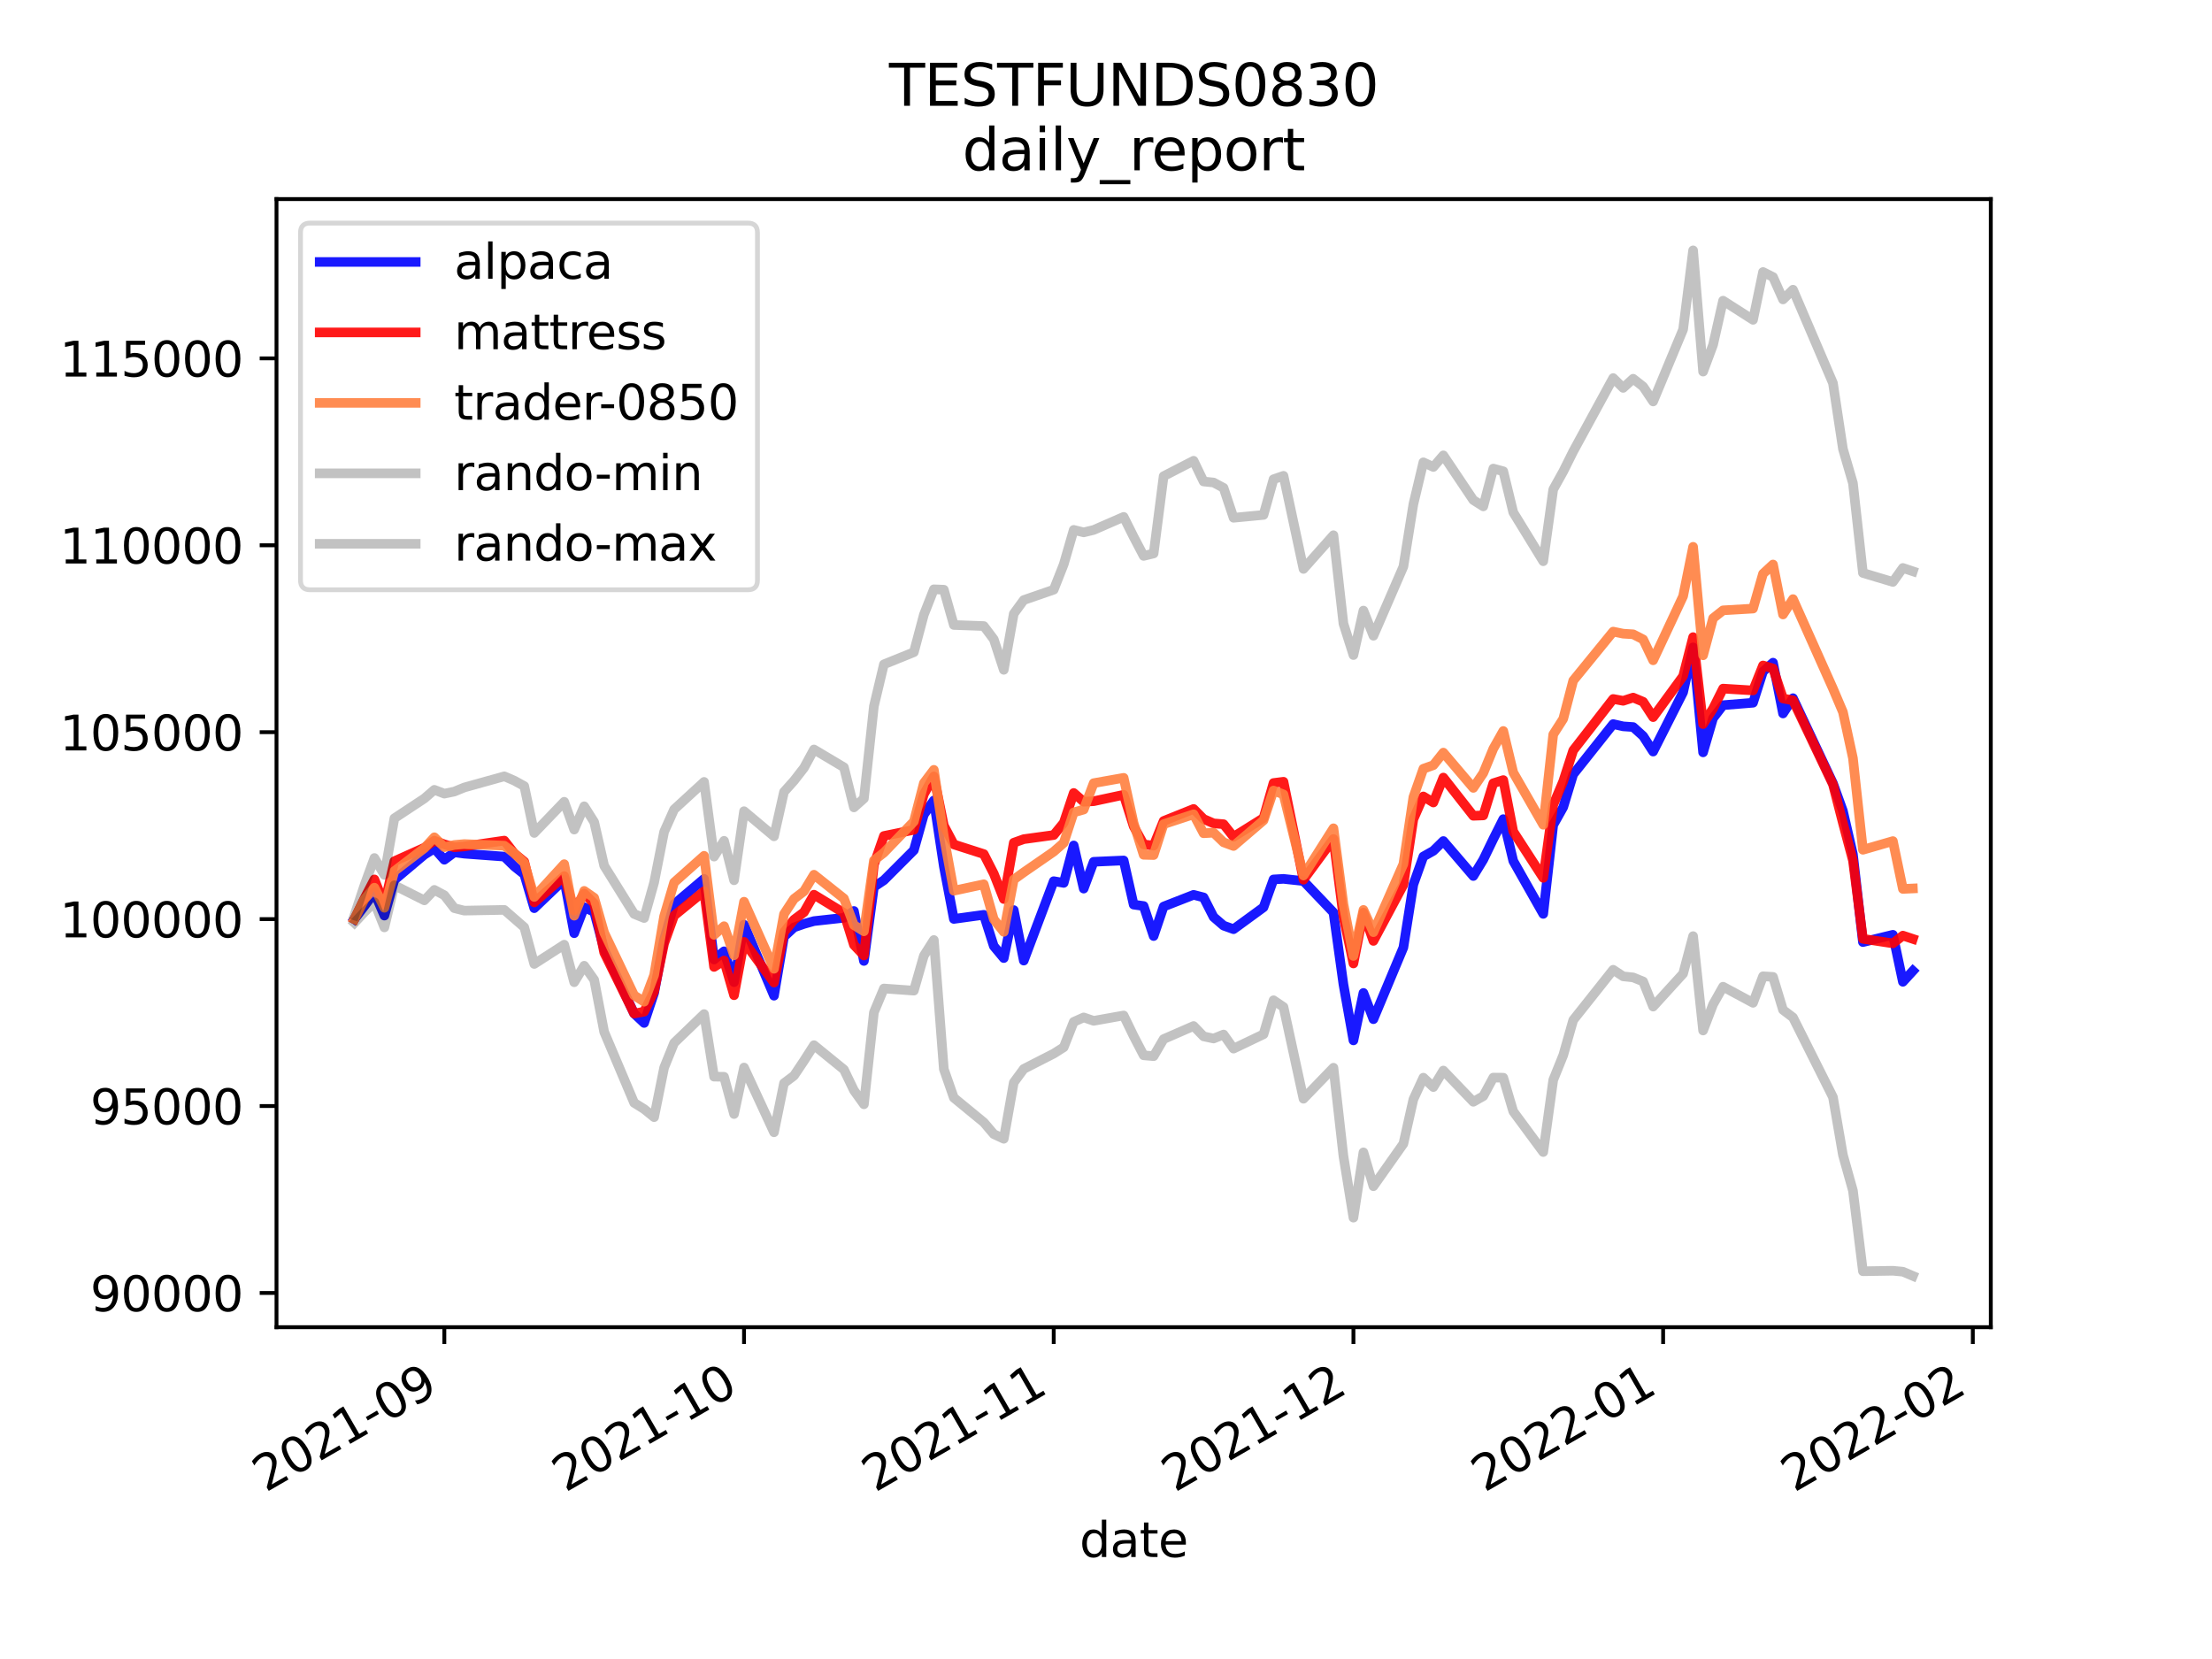 <?xml version="1.0" encoding="utf-8" standalone="no"?>
<!DOCTYPE svg PUBLIC "-//W3C//DTD SVG 1.1//EN"
  "http://www.w3.org/Graphics/SVG/1.1/DTD/svg11.dtd">
<svg height="345.6pt" version="1.1" viewBox="0 0 460.8 345.6" width="460.8pt" xmlns="http://www.w3.org/2000/svg" xmlns:xlink="http://www.w3.org/1999/xlink">
 <defs>
  <style type="text/css">*{stroke-linecap:butt;stroke-linejoin:round;}</style>
 </defs>
 <g id="figure_1">
  <g id="patch_1">
   <path d="M 0 345.6 
L 460.8 345.6 
L 460.8 0 
L 0 0 
z
" style="fill:#ffffff;"/>
  </g>
  <g id="axes_1">
   <g id="patch_2">
    <path d="M 57.6 276.48 
L 414.72 276.48 
L 414.72 41.472 
L 57.6 41.472 
z
" style="fill:#ffffff;"/>
   </g>
   <g id="matplotlib.axis_1">
    <g id="xtick_1">
     <g id="line2d_1">
      <defs>
       <path d="M 0 0 
L 0 3.5 
" id="m31d3712617" style="stroke:#000000;stroke-width:0.8;"/>
      </defs>
      <g>
       <use style="stroke:#000000;stroke-width:0.8;" x="92.563" xlink:href="#m31d3712617" y="276.48"/>
      </g>
     </g>
     <g id="text_1">
      <!-- 2021-09 -->
      <g transform="translate(55.338 310.952)rotate(-30)scale(0.1 -0.1)">
       <defs>
        <path d="M 1228 531 
L 3431 531 
L 3431 0 
L 469 0 
L 469 531 
Q 828 903 1448 1529 
Q 2069 2156 2228 2338 
Q 2531 2678 2651 2914 
Q 2772 3150 2772 3378 
Q 2772 3750 2511 3984 
Q 2250 4219 1831 4219 
Q 1534 4219 1204 4116 
Q 875 4013 500 3803 
L 500 4441 
Q 881 4594 1212 4672 
Q 1544 4750 1819 4750 
Q 2544 4750 2975 4387 
Q 3406 4025 3406 3419 
Q 3406 3131 3298 2873 
Q 3191 2616 2906 2266 
Q 2828 2175 2409 1742 
Q 1991 1309 1228 531 
z
" id="DejaVuSans-32" transform="scale(0.016)"/>
        <path d="M 2034 4250 
Q 1547 4250 1301 3770 
Q 1056 3291 1056 2328 
Q 1056 1369 1301 889 
Q 1547 409 2034 409 
Q 2525 409 2770 889 
Q 3016 1369 3016 2328 
Q 3016 3291 2770 3770 
Q 2525 4250 2034 4250 
z
M 2034 4750 
Q 2819 4750 3233 4129 
Q 3647 3509 3647 2328 
Q 3647 1150 3233 529 
Q 2819 -91 2034 -91 
Q 1250 -91 836 529 
Q 422 1150 422 2328 
Q 422 3509 836 4129 
Q 1250 4750 2034 4750 
z
" id="DejaVuSans-30" transform="scale(0.016)"/>
        <path d="M 794 531 
L 1825 531 
L 1825 4091 
L 703 3866 
L 703 4441 
L 1819 4666 
L 2450 4666 
L 2450 531 
L 3481 531 
L 3481 0 
L 794 0 
L 794 531 
z
" id="DejaVuSans-31" transform="scale(0.016)"/>
        <path d="M 313 2009 
L 1997 2009 
L 1997 1497 
L 313 1497 
L 313 2009 
z
" id="DejaVuSans-2d" transform="scale(0.016)"/>
        <path d="M 703 97 
L 703 672 
Q 941 559 1184 500 
Q 1428 441 1663 441 
Q 2288 441 2617 861 
Q 2947 1281 2994 2138 
Q 2813 1869 2534 1725 
Q 2256 1581 1919 1581 
Q 1219 1581 811 2004 
Q 403 2428 403 3163 
Q 403 3881 828 4315 
Q 1253 4750 1959 4750 
Q 2769 4750 3195 4129 
Q 3622 3509 3622 2328 
Q 3622 1225 3098 567 
Q 2575 -91 1691 -91 
Q 1453 -91 1209 -44 
Q 966 3 703 97 
z
M 1959 2075 
Q 2384 2075 2632 2365 
Q 2881 2656 2881 3163 
Q 2881 3666 2632 3958 
Q 2384 4250 1959 4250 
Q 1534 4250 1286 3958 
Q 1038 3666 1038 3163 
Q 1038 2656 1286 2365 
Q 1534 2075 1959 2075 
z
" id="DejaVuSans-39" transform="scale(0.016)"/>
       </defs>
       <use xlink:href="#DejaVuSans-32"/>
       <use x="63.623" xlink:href="#DejaVuSans-30"/>
       <use x="127.246" xlink:href="#DejaVuSans-32"/>
       <use x="190.869" xlink:href="#DejaVuSans-31"/>
       <use x="254.492" xlink:href="#DejaVuSans-2d"/>
       <use x="290.576" xlink:href="#DejaVuSans-30"/>
       <use x="354.199" xlink:href="#DejaVuSans-39"/>
      </g>
     </g>
    </g>
    <g id="xtick_2">
     <g id="line2d_2">
      <g>
       <use style="stroke:#000000;stroke-width:0.8;" x="154.996" xlink:href="#m31d3712617" y="276.48"/>
      </g>
     </g>
     <g id="text_2">
      <!-- 2021-10 -->
      <g transform="translate(117.772 310.952)rotate(-30)scale(0.1 -0.1)">
       <use xlink:href="#DejaVuSans-32"/>
       <use x="63.623" xlink:href="#DejaVuSans-30"/>
       <use x="127.246" xlink:href="#DejaVuSans-32"/>
       <use x="190.869" xlink:href="#DejaVuSans-31"/>
       <use x="254.492" xlink:href="#DejaVuSans-2d"/>
       <use x="290.576" xlink:href="#DejaVuSans-31"/>
       <use x="354.199" xlink:href="#DejaVuSans-30"/>
      </g>
     </g>
    </g>
    <g id="xtick_3">
     <g id="line2d_3">
      <g>
       <use style="stroke:#000000;stroke-width:0.8;" x="219.511" xlink:href="#m31d3712617" y="276.48"/>
      </g>
     </g>
     <g id="text_3">
      <!-- 2021-11 -->
      <g transform="translate(182.286 310.952)rotate(-30)scale(0.1 -0.1)">
       <use xlink:href="#DejaVuSans-32"/>
       <use x="63.623" xlink:href="#DejaVuSans-30"/>
       <use x="127.246" xlink:href="#DejaVuSans-32"/>
       <use x="190.869" xlink:href="#DejaVuSans-31"/>
       <use x="254.492" xlink:href="#DejaVuSans-2d"/>
       <use x="290.576" xlink:href="#DejaVuSans-31"/>
       <use x="354.199" xlink:href="#DejaVuSans-31"/>
      </g>
     </g>
    </g>
    <g id="xtick_4">
     <g id="line2d_4">
      <g>
       <use style="stroke:#000000;stroke-width:0.8;" x="281.945" xlink:href="#m31d3712617" y="276.48"/>
      </g>
     </g>
     <g id="text_4">
      <!-- 2021-12 -->
      <g transform="translate(244.72 310.952)rotate(-30)scale(0.1 -0.1)">
       <use xlink:href="#DejaVuSans-32"/>
       <use x="63.623" xlink:href="#DejaVuSans-30"/>
       <use x="127.246" xlink:href="#DejaVuSans-32"/>
       <use x="190.869" xlink:href="#DejaVuSans-31"/>
       <use x="254.492" xlink:href="#DejaVuSans-2d"/>
       <use x="290.576" xlink:href="#DejaVuSans-31"/>
       <use x="354.199" xlink:href="#DejaVuSans-32"/>
      </g>
     </g>
    </g>
    <g id="xtick_5">
     <g id="line2d_5">
      <g>
       <use style="stroke:#000000;stroke-width:0.8;" x="346.459" xlink:href="#m31d3712617" y="276.48"/>
      </g>
     </g>
     <g id="text_5">
      <!-- 2022-01 -->
      <g transform="translate(309.234 310.952)rotate(-30)scale(0.1 -0.1)">
       <use xlink:href="#DejaVuSans-32"/>
       <use x="63.623" xlink:href="#DejaVuSans-30"/>
       <use x="127.246" xlink:href="#DejaVuSans-32"/>
       <use x="190.869" xlink:href="#DejaVuSans-32"/>
       <use x="254.492" xlink:href="#DejaVuSans-2d"/>
       <use x="290.576" xlink:href="#DejaVuSans-30"/>
       <use x="354.199" xlink:href="#DejaVuSans-31"/>
      </g>
     </g>
    </g>
    <g id="xtick_6">
     <g id="line2d_6">
      <g>
       <use style="stroke:#000000;stroke-width:0.8;" x="410.974" xlink:href="#m31d3712617" y="276.48"/>
      </g>
     </g>
     <g id="text_6">
      <!-- 2022-02 -->
      <g transform="translate(373.749 310.952)rotate(-30)scale(0.1 -0.1)">
       <use xlink:href="#DejaVuSans-32"/>
       <use x="63.623" xlink:href="#DejaVuSans-30"/>
       <use x="127.246" xlink:href="#DejaVuSans-32"/>
       <use x="190.869" xlink:href="#DejaVuSans-32"/>
       <use x="254.492" xlink:href="#DejaVuSans-2d"/>
       <use x="290.576" xlink:href="#DejaVuSans-30"/>
       <use x="354.199" xlink:href="#DejaVuSans-32"/>
      </g>
     </g>
    </g>
    <g id="text_7">
     <!-- date -->
     <g transform="translate(224.885 324.351)scale(0.1 -0.1)">
      <defs>
       <path d="M 2906 2969 
L 2906 4863 
L 3481 4863 
L 3481 0 
L 2906 0 
L 2906 525 
Q 2725 213 2448 61 
Q 2172 -91 1784 -91 
Q 1150 -91 751 415 
Q 353 922 353 1747 
Q 353 2572 751 3078 
Q 1150 3584 1784 3584 
Q 2172 3584 2448 3432 
Q 2725 3281 2906 2969 
z
M 947 1747 
Q 947 1113 1208 752 
Q 1469 391 1925 391 
Q 2381 391 2643 752 
Q 2906 1113 2906 1747 
Q 2906 2381 2643 2742 
Q 2381 3103 1925 3103 
Q 1469 3103 1208 2742 
Q 947 2381 947 1747 
z
" id="DejaVuSans-64" transform="scale(0.016)"/>
       <path d="M 2194 1759 
Q 1497 1759 1228 1600 
Q 959 1441 959 1056 
Q 959 750 1161 570 
Q 1363 391 1709 391 
Q 2188 391 2477 730 
Q 2766 1069 2766 1631 
L 2766 1759 
L 2194 1759 
z
M 3341 1997 
L 3341 0 
L 2766 0 
L 2766 531 
Q 2569 213 2275 61 
Q 1981 -91 1556 -91 
Q 1019 -91 701 211 
Q 384 513 384 1019 
Q 384 1609 779 1909 
Q 1175 2209 1959 2209 
L 2766 2209 
L 2766 2266 
Q 2766 2663 2505 2880 
Q 2244 3097 1772 3097 
Q 1472 3097 1187 3025 
Q 903 2953 641 2809 
L 641 3341 
Q 956 3463 1253 3523 
Q 1550 3584 1831 3584 
Q 2591 3584 2966 3190 
Q 3341 2797 3341 1997 
z
" id="DejaVuSans-61" transform="scale(0.016)"/>
       <path d="M 1172 4494 
L 1172 3500 
L 2356 3500 
L 2356 3053 
L 1172 3053 
L 1172 1153 
Q 1172 725 1289 603 
Q 1406 481 1766 481 
L 2356 481 
L 2356 0 
L 1766 0 
Q 1100 0 847 248 
Q 594 497 594 1153 
L 594 3053 
L 172 3053 
L 172 3500 
L 594 3500 
L 594 4494 
L 1172 4494 
z
" id="DejaVuSans-74" transform="scale(0.016)"/>
       <path d="M 3597 1894 
L 3597 1613 
L 953 1613 
Q 991 1019 1311 708 
Q 1631 397 2203 397 
Q 2534 397 2845 478 
Q 3156 559 3463 722 
L 3463 178 
Q 3153 47 2828 -22 
Q 2503 -91 2169 -91 
Q 1331 -91 842 396 
Q 353 884 353 1716 
Q 353 2575 817 3079 
Q 1281 3584 2069 3584 
Q 2775 3584 3186 3129 
Q 3597 2675 3597 1894 
z
M 3022 2063 
Q 3016 2534 2758 2815 
Q 2500 3097 2075 3097 
Q 1594 3097 1305 2825 
Q 1016 2553 972 2059 
L 3022 2063 
z
" id="DejaVuSans-65" transform="scale(0.016)"/>
      </defs>
      <use xlink:href="#DejaVuSans-64"/>
      <use x="63.477" xlink:href="#DejaVuSans-61"/>
      <use x="124.756" xlink:href="#DejaVuSans-74"/>
      <use x="163.965" xlink:href="#DejaVuSans-65"/>
     </g>
    </g>
   </g>
   <g id="matplotlib.axis_2">
    <g id="ytick_1">
     <g id="line2d_7">
      <defs>
       <path d="M 0 0 
L -3.5 0 
" id="me6e5435239" style="stroke:#000000;stroke-width:0.8;"/>
      </defs>
      <g>
       <use style="stroke:#000000;stroke-width:0.8;" x="57.6" xlink:href="#me6e5435239" y="269.35"/>
      </g>
     </g>
     <g id="text_8">
      <!-- 90000 -->
      <g transform="translate(18.788 273.149)scale(0.1 -0.1)">
       <use xlink:href="#DejaVuSans-39"/>
       <use x="63.623" xlink:href="#DejaVuSans-30"/>
       <use x="127.246" xlink:href="#DejaVuSans-30"/>
       <use x="190.869" xlink:href="#DejaVuSans-30"/>
       <use x="254.492" xlink:href="#DejaVuSans-30"/>
      </g>
     </g>
    </g>
    <g id="ytick_2">
     <g id="line2d_8">
      <g>
       <use style="stroke:#000000;stroke-width:0.8;" x="57.6" xlink:href="#me6e5435239" y="230.41"/>
      </g>
     </g>
     <g id="text_9">
      <!-- 95000 -->
      <g transform="translate(18.788 234.209)scale(0.1 -0.1)">
       <defs>
        <path d="M 691 4666 
L 3169 4666 
L 3169 4134 
L 1269 4134 
L 1269 2991 
Q 1406 3038 1543 3061 
Q 1681 3084 1819 3084 
Q 2600 3084 3056 2656 
Q 3513 2228 3513 1497 
Q 3513 744 3044 326 
Q 2575 -91 1722 -91 
Q 1428 -91 1123 -41 
Q 819 9 494 109 
L 494 744 
Q 775 591 1075 516 
Q 1375 441 1709 441 
Q 2250 441 2565 725 
Q 2881 1009 2881 1497 
Q 2881 1984 2565 2268 
Q 2250 2553 1709 2553 
Q 1456 2553 1204 2497 
Q 953 2441 691 2322 
L 691 4666 
z
" id="DejaVuSans-35" transform="scale(0.016)"/>
       </defs>
       <use xlink:href="#DejaVuSans-39"/>
       <use x="63.623" xlink:href="#DejaVuSans-35"/>
       <use x="127.246" xlink:href="#DejaVuSans-30"/>
       <use x="190.869" xlink:href="#DejaVuSans-30"/>
       <use x="254.492" xlink:href="#DejaVuSans-30"/>
      </g>
     </g>
    </g>
    <g id="ytick_3">
     <g id="line2d_9">
      <g>
       <use style="stroke:#000000;stroke-width:0.8;" x="57.6" xlink:href="#me6e5435239" y="191.47"/>
      </g>
     </g>
     <g id="text_10">
      <!-- 100000 -->
      <g transform="translate(12.425 195.269)scale(0.1 -0.1)">
       <use xlink:href="#DejaVuSans-31"/>
       <use x="63.623" xlink:href="#DejaVuSans-30"/>
       <use x="127.246" xlink:href="#DejaVuSans-30"/>
       <use x="190.869" xlink:href="#DejaVuSans-30"/>
       <use x="254.492" xlink:href="#DejaVuSans-30"/>
       <use x="318.115" xlink:href="#DejaVuSans-30"/>
      </g>
     </g>
    </g>
    <g id="ytick_4">
     <g id="line2d_10">
      <g>
       <use style="stroke:#000000;stroke-width:0.8;" x="57.6" xlink:href="#me6e5435239" y="152.53"/>
      </g>
     </g>
     <g id="text_11">
      <!-- 105000 -->
      <g transform="translate(12.425 156.329)scale(0.1 -0.1)">
       <use xlink:href="#DejaVuSans-31"/>
       <use x="63.623" xlink:href="#DejaVuSans-30"/>
       <use x="127.246" xlink:href="#DejaVuSans-35"/>
       <use x="190.869" xlink:href="#DejaVuSans-30"/>
       <use x="254.492" xlink:href="#DejaVuSans-30"/>
       <use x="318.115" xlink:href="#DejaVuSans-30"/>
      </g>
     </g>
    </g>
    <g id="ytick_5">
     <g id="line2d_11">
      <g>
       <use style="stroke:#000000;stroke-width:0.8;" x="57.6" xlink:href="#me6e5435239" y="113.59"/>
      </g>
     </g>
     <g id="text_12">
      <!-- 110000 -->
      <g transform="translate(12.425 117.39)scale(0.1 -0.1)">
       <use xlink:href="#DejaVuSans-31"/>
       <use x="63.623" xlink:href="#DejaVuSans-31"/>
       <use x="127.246" xlink:href="#DejaVuSans-30"/>
       <use x="190.869" xlink:href="#DejaVuSans-30"/>
       <use x="254.492" xlink:href="#DejaVuSans-30"/>
       <use x="318.115" xlink:href="#DejaVuSans-30"/>
      </g>
     </g>
    </g>
    <g id="ytick_6">
     <g id="line2d_12">
      <g>
       <use style="stroke:#000000;stroke-width:0.8;" x="57.6" xlink:href="#me6e5435239" y="74.651"/>
      </g>
     </g>
     <g id="text_13">
      <!-- 115000 -->
      <g transform="translate(12.425 78.45)scale(0.1 -0.1)">
       <use xlink:href="#DejaVuSans-31"/>
       <use x="63.623" xlink:href="#DejaVuSans-31"/>
       <use x="127.246" xlink:href="#DejaVuSans-35"/>
       <use x="190.869" xlink:href="#DejaVuSans-30"/>
       <use x="254.492" xlink:href="#DejaVuSans-30"/>
       <use x="318.115" xlink:href="#DejaVuSans-30"/>
      </g>
     </g>
    </g>
   </g>
   <g id="line2d_13">
    <path clip-path="url(#p6001f64899)" d="M 73.833 191.47 
L 75.914 188.734 
L 77.995 185.899 
L 80.076 190.736 
L 82.157 183.302 
L 88.401 178.049 
L 90.482 176.749 
L 92.563 179.1 
L 94.644 177.554 
L 96.725 177.831 
L 105.05 178.447 
L 107.131 180.48 
L 109.212 182.139 
L 111.293 189.192 
L 117.536 183.228 
L 119.617 194.405 
L 121.698 188.995 
L 123.78 189.974 
L 125.861 197.799 
L 132.104 211.143 
L 134.185 213.101 
L 136.266 206.853 
L 138.347 195.703 
L 140.429 188.369 
L 146.672 183.081 
L 148.753 199.886 
L 150.834 198.172 
L 152.915 204.6 
L 154.996 192.63 
L 161.24 207.423 
L 163.321 195.139 
L 165.402 193.192 
L 167.483 192.467 
L 169.564 191.881 
L 175.808 191.192 
L 177.889 189.773 
L 179.97 200.186 
L 182.051 184.761 
L 184.132 183.37 
L 190.375 177.116 
L 192.457 169.694 
L 194.538 166.753 
L 196.619 180.493 
L 198.7 191.431 
L 204.943 190.571 
L 207.024 197.09 
L 209.105 199.587 
L 211.187 189.586 
L 213.268 200.113 
L 219.511 183.565 
L 221.592 183.923 
L 223.673 176.12 
L 225.754 185.113 
L 227.836 179.525 
L 234.079 179.251 
L 236.16 188.45 
L 238.241 188.74 
L 240.322 194.996 
L 242.403 188.849 
L 248.647 186.411 
L 250.728 186.947 
L 252.809 191.026 
L 254.89 192.822 
L 256.971 193.57 
L 263.215 189.01 
L 265.296 183.202 
L 267.377 183.085 
L 271.539 183.537 
L 277.782 190.086 
L 279.863 205.086 
L 281.945 216.734 
L 284.026 206.847 
L 286.107 212.315 
L 292.35 197.383 
L 294.431 184.255 
L 296.512 178.422 
L 298.594 177.246 
L 300.675 175.2 
L 306.918 182.489 
L 308.999 179.08 
L 311.08 174.781 
L 313.161 170.641 
L 315.243 179.361 
L 321.486 190.381 
L 323.567 171.855 
L 325.648 168.152 
L 327.729 161.311 
L 336.054 150.837 
L 338.135 151.31 
L 340.216 151.456 
L 342.297 153.335 
L 344.378 156.567 
L 350.622 144.217 
L 352.703 134.86 
L 354.784 156.731 
L 356.865 149.61 
L 358.946 146.9 
L 365.189 146.395 
L 367.27 139.886 
L 369.352 138.047 
L 371.433 148.63 
L 373.514 145.444 
L 381.838 163.177 
L 383.919 168.939 
L 386.001 177.974 
L 388.082 196.256 
L 394.325 194.731 
L 396.406 204.528 
L 398.487 202.256 
" style="fill:none;stroke:#0000ff;stroke-linecap:square;stroke-opacity:0.9;stroke-width:2;"/>
   </g>
   <g id="line2d_14">
    <path clip-path="url(#p6001f64899)" d="M 73.833 191.47 
L 75.914 187.189 
L 77.995 183.196 
L 80.076 188.461 
L 82.157 179.4 
L 88.401 176.598 
L 90.482 175.129 
L 92.563 175.89 
L 94.644 176.499 
L 96.725 176.323 
L 105.05 175.109 
L 107.131 177.777 
L 109.212 179.5 
L 111.293 187.987 
L 117.536 182.506 
L 119.617 189.691 
L 121.698 186.134 
L 123.78 188.226 
L 125.861 198.447 
L 132.104 211.144 
L 134.185 210.749 
L 136.266 206.512 
L 138.347 196.537 
L 140.429 190.745 
L 146.672 185.656 
L 148.753 201.43 
L 150.834 200.093 
L 152.915 207.326 
L 154.996 196.197 
L 161.24 204.685 
L 163.321 194.196 
L 165.402 191.593 
L 167.483 190.028 
L 169.564 186.38 
L 175.808 190.184 
L 177.889 196.843 
L 179.97 199.04 
L 182.051 180.156 
L 184.132 174.147 
L 190.375 172.872 
L 192.457 165.454 
L 194.538 161.745 
L 196.619 171.974 
L 198.7 175.914 
L 204.943 177.917 
L 207.024 182.003 
L 209.105 187.286 
L 211.187 175.553 
L 213.268 174.81 
L 219.511 173.954 
L 221.592 171.412 
L 223.673 165.189 
L 225.754 167.015 
L 227.836 166.907 
L 234.079 165.569 
L 236.16 172.131 
L 238.241 175.908 
L 240.322 176.161 
L 242.403 171.026 
L 248.647 168.517 
L 250.728 170.615 
L 252.809 171.522 
L 254.89 171.694 
L 256.971 174.317 
L 263.215 170.41 
L 265.296 163.113 
L 267.377 162.852 
L 271.539 183.258 
L 277.782 174.779 
L 279.863 190.983 
L 281.945 200.71 
L 284.026 190.11 
L 286.107 196.011 
L 292.35 184.321 
L 294.431 170.653 
L 296.512 165.912 
L 298.594 167.176 
L 300.675 161.981 
L 306.918 169.943 
L 308.999 169.866 
L 311.08 163.163 
L 313.161 162.504 
L 315.243 173.228 
L 321.486 182.871 
L 323.567 167.671 
L 325.648 162.766 
L 327.729 156.322 
L 336.054 145.606 
L 338.135 145.992 
L 340.216 145.319 
L 342.297 146.192 
L 344.378 149.391 
L 350.622 140.853 
L 352.703 132.725 
L 354.784 150.841 
L 356.865 147.609 
L 358.946 143.448 
L 365.189 143.834 
L 367.27 138.63 
L 369.352 139.251 
L 371.433 145.506 
L 373.514 145.896 
L 381.838 163.407 
L 383.919 171.467 
L 386.001 179.258 
L 388.082 195.573 
L 394.325 196.521 
L 396.406 194.904 
L 398.487 195.593 
" style="fill:none;stroke:#ff0000;stroke-linecap:square;stroke-opacity:0.9;stroke-width:2;"/>
   </g>
   <g id="line2d_15">
    <path clip-path="url(#p6001f64899)" d="M 73.833 191.47 
L 75.914 187.362 
L 77.995 184.921 
L 80.076 189.107 
L 82.157 181.465 
L 88.401 176.694 
L 90.482 174.421 
L 92.563 176.478 
L 94.644 176.023 
L 96.725 175.838 
L 105.05 176.166 
L 107.131 177.731 
L 109.212 179.759 
L 111.293 186.85 
L 117.536 180.02 
L 119.617 190.756 
L 121.698 185.585 
L 123.78 187.027 
L 125.861 194.302 
L 132.104 207.358 
L 134.185 208.673 
L 136.266 203.139 
L 138.347 190.879 
L 140.429 183.84 
L 146.672 178.28 
L 148.753 194.748 
L 150.834 192.941 
L 152.915 198.998 
L 154.996 187.843 
L 161.24 201.814 
L 163.321 190.418 
L 165.402 187.248 
L 167.483 185.664 
L 169.564 182.22 
L 175.808 187.177 
L 177.889 192.715 
L 179.97 194.005 
L 182.051 179.257 
L 184.132 177.622 
L 190.375 171.136 
L 192.457 163.129 
L 194.538 160.374 
L 196.619 174.268 
L 198.7 185.554 
L 204.943 184.21 
L 207.024 191.505 
L 209.105 194.125 
L 211.187 183.225 
L 213.268 181.724 
L 219.511 177.41 
L 221.592 175.584 
L 223.673 169.236 
L 225.754 168.646 
L 227.836 163.145 
L 234.079 162.035 
L 236.16 171.49 
L 238.241 178.07 
L 240.322 178.123 
L 242.403 171.688 
L 248.647 169.631 
L 250.728 173.583 
L 252.809 173.461 
L 254.89 175.47 
L 256.971 176.237 
L 263.215 170.899 
L 265.296 164.686 
L 267.377 165.494 
L 271.539 182.386 
L 277.782 172.545 
L 279.863 188.382 
L 281.945 199.138 
L 284.026 189.554 
L 286.107 194.189 
L 292.35 180.006 
L 294.431 166.063 
L 296.512 160.141 
L 298.594 159.403 
L 300.675 156.784 
L 306.918 164.133 
L 308.999 161.042 
L 311.08 155.972 
L 313.161 152.278 
L 315.243 160.938 
L 321.486 171.813 
L 323.567 153.003 
L 325.648 149.752 
L 327.729 141.784 
L 336.054 131.576 
L 338.135 132.005 
L 340.216 132.136 
L 342.297 133.203 
L 344.378 137.551 
L 350.622 124.202 
L 352.703 113.913 
L 354.784 136.512 
L 356.865 128.796 
L 358.946 127.144 
L 365.189 126.778 
L 367.27 119.52 
L 369.352 117.595 
L 371.433 128.008 
L 373.514 124.805 
L 381.838 143.44 
L 383.919 148.339 
L 386.001 157.939 
L 388.082 177.023 
L 394.325 175.215 
L 396.406 185.176 
L 398.487 185.082 
" style="fill:none;stroke:#ff8040;stroke-linecap:square;stroke-opacity:0.9;stroke-width:2;"/>
   </g>
   <g id="line2d_16">
    <path clip-path="url(#p6001f64899)" d="M 73.833 192.249 
L 75.914 190.004 
L 77.995 187.959 
L 80.076 193.193 
L 82.157 184.42 
L 88.401 187.561 
L 90.482 185.38 
L 92.563 186.498 
L 94.644 189.183 
L 96.725 189.702 
L 105.05 189.545 
L 107.131 191.353 
L 109.212 193.168 
L 111.293 200.81 
L 117.536 196.791 
L 119.617 204.615 
L 121.698 201.182 
L 123.78 204.116 
L 125.861 214.966 
L 132.104 229.74 
L 134.185 231.038 
L 136.266 232.726 
L 138.347 222.417 
L 140.429 217.268 
L 146.672 211.251 
L 148.753 224.286 
L 150.834 224.315 
L 152.915 232.071 
L 154.996 222.383 
L 161.24 235.874 
L 163.321 225.651 
L 165.402 224.084 
L 167.483 220.978 
L 169.564 217.727 
L 175.808 222.81 
L 177.889 227.142 
L 179.97 230.045 
L 182.051 210.899 
L 184.132 205.922 
L 190.375 206.368 
L 192.457 199.09 
L 194.538 195.818 
L 196.619 222.719 
L 198.7 228.679 
L 204.943 233.806 
L 207.024 236.257 
L 209.105 237.227 
L 211.187 225.506 
L 213.268 222.676 
L 219.511 219.485 
L 221.592 218.167 
L 223.673 212.877 
L 225.754 211.946 
L 227.836 212.658 
L 234.079 211.542 
L 236.16 215.841 
L 238.241 219.838 
L 240.322 220.018 
L 242.403 216.459 
L 248.647 213.738 
L 250.728 215.894 
L 252.809 216.341 
L 254.89 215.511 
L 256.971 218.448 
L 263.215 215.459 
L 265.296 208.373 
L 267.377 209.778 
L 271.539 228.887 
L 277.782 222.427 
L 279.863 240.852 
L 281.945 253.658 
L 284.026 240.058 
L 286.107 247.111 
L 292.35 238.267 
L 294.431 229.017 
L 296.512 224.499 
L 298.594 226.455 
L 300.675 223.014 
L 306.918 229.523 
L 308.999 228.345 
L 311.08 224.484 
L 313.161 224.504 
L 315.243 231.536 
L 321.486 239.991 
L 323.567 224.973 
L 325.648 219.828 
L 327.729 212.509 
L 336.054 202.021 
L 338.135 203.392 
L 340.216 203.614 
L 342.297 204.46 
L 344.378 209.693 
L 350.622 202.833 
L 352.703 195.013 
L 354.784 214.673 
L 356.865 209.237 
L 358.946 205.549 
L 365.189 208.905 
L 367.27 203.376 
L 369.352 203.504 
L 371.433 210.375 
L 373.514 211.954 
L 381.838 228.557 
L 383.919 240.613 
L 386.001 248.026 
L 388.082 264.824 
L 394.325 264.72 
L 396.406 264.919 
L 398.487 265.798 
" style="fill:none;stroke:#0d0d0d;stroke-linecap:square;stroke-opacity:0.25;stroke-width:2;"/>
   </g>
   <g id="line2d_17">
    <path clip-path="url(#p6001f64899)" d="M 73.833 190.691 
L 75.914 184.442 
L 77.995 178.736 
L 80.076 182.242 
L 82.157 170.462 
L 88.401 166.337 
L 90.482 164.531 
L 92.563 165.333 
L 94.644 164.897 
L 96.725 164.044 
L 105.05 161.72 
L 107.131 162.618 
L 109.212 163.755 
L 111.293 173.521 
L 117.536 167.025 
L 119.617 172.817 
L 121.698 167.963 
L 123.78 171.252 
L 125.861 180.351 
L 132.104 190.397 
L 134.185 191.242 
L 136.266 183.835 
L 138.347 173.277 
L 140.429 168.617 
L 146.672 162.883 
L 148.753 178.445 
L 150.834 175.159 
L 152.915 183.376 
L 154.996 168.984 
L 161.24 174.224 
L 163.321 164.968 
L 165.402 162.641 
L 167.483 159.961 
L 169.564 156.127 
L 175.808 159.844 
L 177.889 168.197 
L 179.97 166.343 
L 182.051 147.117 
L 184.132 138.395 
L 190.375 135.867 
L 192.457 128.055 
L 194.538 122.764 
L 196.619 122.845 
L 198.7 130.193 
L 204.943 130.416 
L 207.024 133.177 
L 209.105 139.536 
L 211.187 127.847 
L 213.268 125.001 
L 219.511 122.843 
L 221.592 117.563 
L 223.673 110.387 
L 225.754 110.902 
L 227.836 110.396 
L 234.079 107.676 
L 236.16 111.84 
L 238.241 115.804 
L 240.322 115.301 
L 242.403 99.196 
L 248.647 95.985 
L 250.728 100.303 
L 252.809 100.517 
L 254.89 101.628 
L 256.971 107.86 
L 263.215 107.264 
L 265.296 99.837 
L 267.377 99.12 
L 271.539 118.517 
L 277.782 111.493 
L 279.863 129.909 
L 281.945 136.464 
L 284.026 127.192 
L 286.107 132.44 
L 292.35 118.033 
L 294.431 105.039 
L 296.512 96.308 
L 298.594 97.28 
L 300.675 94.861 
L 306.918 104.171 
L 308.999 105.488 
L 311.08 97.611 
L 313.161 98.172 
L 315.243 106.737 
L 321.486 116.914 
L 323.567 101.954 
L 325.648 98.215 
L 327.729 94.039 
L 336.054 78.759 
L 338.135 80.807 
L 340.216 78.899 
L 342.297 80.528 
L 344.378 83.633 
L 350.622 68.637 
L 352.703 52.154 
L 354.784 77.416 
L 356.865 71.824 
L 358.946 62.636 
L 365.189 66.629 
L 367.27 56.664 
L 369.352 57.706 
L 371.433 62.379 
L 373.514 60.347 
L 381.838 79.808 
L 383.919 93.519 
L 386.001 100.654 
L 388.082 119.358 
L 394.325 121.228 
L 396.406 118.314 
L 398.487 119.012 
" style="fill:none;stroke:#0d0d0d;stroke-linecap:square;stroke-opacity:0.25;stroke-width:2;"/>
   </g>
   <g id="patch_3">
    <path d="M 57.6 276.48 
L 57.6 41.472 
" style="fill:none;stroke:#000000;stroke-linecap:square;stroke-linejoin:miter;stroke-width:0.8;"/>
   </g>
   <g id="patch_4">
    <path d="M 414.72 276.48 
L 414.72 41.472 
" style="fill:none;stroke:#000000;stroke-linecap:square;stroke-linejoin:miter;stroke-width:0.8;"/>
   </g>
   <g id="patch_5">
    <path d="M 57.6 276.48 
L 414.72 276.48 
" style="fill:none;stroke:#000000;stroke-linecap:square;stroke-linejoin:miter;stroke-width:0.8;"/>
   </g>
   <g id="patch_6">
    <path d="M 57.6 41.472 
L 414.72 41.472 
" style="fill:none;stroke:#000000;stroke-linecap:square;stroke-linejoin:miter;stroke-width:0.8;"/>
   </g>
   <g id="text_14">
    <!-- TESTFUNDS0830 -->
    <g transform="translate(185.2 22.035)scale(0.12 -0.12)">
     <defs>
      <path d="M -19 4666 
L 3928 4666 
L 3928 4134 
L 2272 4134 
L 2272 0 
L 1638 0 
L 1638 4134 
L -19 4134 
L -19 4666 
z
" id="DejaVuSans-54" transform="scale(0.016)"/>
      <path d="M 628 4666 
L 3578 4666 
L 3578 4134 
L 1259 4134 
L 1259 2753 
L 3481 2753 
L 3481 2222 
L 1259 2222 
L 1259 531 
L 3634 531 
L 3634 0 
L 628 0 
L 628 4666 
z
" id="DejaVuSans-45" transform="scale(0.016)"/>
      <path d="M 3425 4513 
L 3425 3897 
Q 3066 4069 2747 4153 
Q 2428 4238 2131 4238 
Q 1616 4238 1336 4038 
Q 1056 3838 1056 3469 
Q 1056 3159 1242 3001 
Q 1428 2844 1947 2747 
L 2328 2669 
Q 3034 2534 3370 2195 
Q 3706 1856 3706 1288 
Q 3706 609 3251 259 
Q 2797 -91 1919 -91 
Q 1588 -91 1214 -16 
Q 841 59 441 206 
L 441 856 
Q 825 641 1194 531 
Q 1563 422 1919 422 
Q 2459 422 2753 634 
Q 3047 847 3047 1241 
Q 3047 1584 2836 1778 
Q 2625 1972 2144 2069 
L 1759 2144 
Q 1053 2284 737 2584 
Q 422 2884 422 3419 
Q 422 4038 858 4394 
Q 1294 4750 2059 4750 
Q 2388 4750 2728 4690 
Q 3069 4631 3425 4513 
z
" id="DejaVuSans-53" transform="scale(0.016)"/>
      <path d="M 628 4666 
L 3309 4666 
L 3309 4134 
L 1259 4134 
L 1259 2759 
L 3109 2759 
L 3109 2228 
L 1259 2228 
L 1259 0 
L 628 0 
L 628 4666 
z
" id="DejaVuSans-46" transform="scale(0.016)"/>
      <path d="M 556 4666 
L 1191 4666 
L 1191 1831 
Q 1191 1081 1462 751 
Q 1734 422 2344 422 
Q 2950 422 3222 751 
Q 3494 1081 3494 1831 
L 3494 4666 
L 4128 4666 
L 4128 1753 
Q 4128 841 3676 375 
Q 3225 -91 2344 -91 
Q 1459 -91 1007 375 
Q 556 841 556 1753 
L 556 4666 
z
" id="DejaVuSans-55" transform="scale(0.016)"/>
      <path d="M 628 4666 
L 1478 4666 
L 3547 763 
L 3547 4666 
L 4159 4666 
L 4159 0 
L 3309 0 
L 1241 3903 
L 1241 0 
L 628 0 
L 628 4666 
z
" id="DejaVuSans-4e" transform="scale(0.016)"/>
      <path d="M 1259 4147 
L 1259 519 
L 2022 519 
Q 2988 519 3436 956 
Q 3884 1394 3884 2338 
Q 3884 3275 3436 3711 
Q 2988 4147 2022 4147 
L 1259 4147 
z
M 628 4666 
L 1925 4666 
Q 3281 4666 3915 4102 
Q 4550 3538 4550 2338 
Q 4550 1131 3912 565 
Q 3275 0 1925 0 
L 628 0 
L 628 4666 
z
" id="DejaVuSans-44" transform="scale(0.016)"/>
      <path d="M 2034 2216 
Q 1584 2216 1326 1975 
Q 1069 1734 1069 1313 
Q 1069 891 1326 650 
Q 1584 409 2034 409 
Q 2484 409 2743 651 
Q 3003 894 3003 1313 
Q 3003 1734 2745 1975 
Q 2488 2216 2034 2216 
z
M 1403 2484 
Q 997 2584 770 2862 
Q 544 3141 544 3541 
Q 544 4100 942 4425 
Q 1341 4750 2034 4750 
Q 2731 4750 3128 4425 
Q 3525 4100 3525 3541 
Q 3525 3141 3298 2862 
Q 3072 2584 2669 2484 
Q 3125 2378 3379 2068 
Q 3634 1759 3634 1313 
Q 3634 634 3220 271 
Q 2806 -91 2034 -91 
Q 1263 -91 848 271 
Q 434 634 434 1313 
Q 434 1759 690 2068 
Q 947 2378 1403 2484 
z
M 1172 3481 
Q 1172 3119 1398 2916 
Q 1625 2713 2034 2713 
Q 2441 2713 2670 2916 
Q 2900 3119 2900 3481 
Q 2900 3844 2670 4047 
Q 2441 4250 2034 4250 
Q 1625 4250 1398 4047 
Q 1172 3844 1172 3481 
z
" id="DejaVuSans-38" transform="scale(0.016)"/>
      <path d="M 2597 2516 
Q 3050 2419 3304 2112 
Q 3559 1806 3559 1356 
Q 3559 666 3084 287 
Q 2609 -91 1734 -91 
Q 1441 -91 1130 -33 
Q 819 25 488 141 
L 488 750 
Q 750 597 1062 519 
Q 1375 441 1716 441 
Q 2309 441 2620 675 
Q 2931 909 2931 1356 
Q 2931 1769 2642 2001 
Q 2353 2234 1838 2234 
L 1294 2234 
L 1294 2753 
L 1863 2753 
Q 2328 2753 2575 2939 
Q 2822 3125 2822 3475 
Q 2822 3834 2567 4026 
Q 2313 4219 1838 4219 
Q 1578 4219 1281 4162 
Q 984 4106 628 3988 
L 628 4550 
Q 988 4650 1302 4700 
Q 1616 4750 1894 4750 
Q 2613 4750 3031 4423 
Q 3450 4097 3450 3541 
Q 3450 3153 3228 2886 
Q 3006 2619 2597 2516 
z
" id="DejaVuSans-33" transform="scale(0.016)"/>
     </defs>
     <use xlink:href="#DejaVuSans-54"/>
     <use x="61.084" xlink:href="#DejaVuSans-45"/>
     <use x="124.268" xlink:href="#DejaVuSans-53"/>
     <use x="187.744" xlink:href="#DejaVuSans-54"/>
     <use x="248.828" xlink:href="#DejaVuSans-46"/>
     <use x="306.348" xlink:href="#DejaVuSans-55"/>
     <use x="379.541" xlink:href="#DejaVuSans-4e"/>
     <use x="454.346" xlink:href="#DejaVuSans-44"/>
     <use x="531.348" xlink:href="#DejaVuSans-53"/>
     <use x="594.824" xlink:href="#DejaVuSans-30"/>
     <use x="658.447" xlink:href="#DejaVuSans-38"/>
     <use x="722.07" xlink:href="#DejaVuSans-33"/>
     <use x="785.693" xlink:href="#DejaVuSans-30"/>
    </g>
    <!-- daily_report -->
    <g transform="translate(200.467 35.472)scale(0.12 -0.12)">
     <defs>
      <path d="M 603 3500 
L 1178 3500 
L 1178 0 
L 603 0 
L 603 3500 
z
M 603 4863 
L 1178 4863 
L 1178 4134 
L 603 4134 
L 603 4863 
z
" id="DejaVuSans-69" transform="scale(0.016)"/>
      <path d="M 603 4863 
L 1178 4863 
L 1178 0 
L 603 0 
L 603 4863 
z
" id="DejaVuSans-6c" transform="scale(0.016)"/>
      <path d="M 2059 -325 
Q 1816 -950 1584 -1140 
Q 1353 -1331 966 -1331 
L 506 -1331 
L 506 -850 
L 844 -850 
Q 1081 -850 1212 -737 
Q 1344 -625 1503 -206 
L 1606 56 
L 191 3500 
L 800 3500 
L 1894 763 
L 2988 3500 
L 3597 3500 
L 2059 -325 
z
" id="DejaVuSans-79" transform="scale(0.016)"/>
      <path d="M 3263 -1063 
L 3263 -1509 
L -63 -1509 
L -63 -1063 
L 3263 -1063 
z
" id="DejaVuSans-5f" transform="scale(0.016)"/>
      <path d="M 2631 2963 
Q 2534 3019 2420 3045 
Q 2306 3072 2169 3072 
Q 1681 3072 1420 2755 
Q 1159 2438 1159 1844 
L 1159 0 
L 581 0 
L 581 3500 
L 1159 3500 
L 1159 2956 
Q 1341 3275 1631 3429 
Q 1922 3584 2338 3584 
Q 2397 3584 2469 3576 
Q 2541 3569 2628 3553 
L 2631 2963 
z
" id="DejaVuSans-72" transform="scale(0.016)"/>
      <path d="M 1159 525 
L 1159 -1331 
L 581 -1331 
L 581 3500 
L 1159 3500 
L 1159 2969 
Q 1341 3281 1617 3432 
Q 1894 3584 2278 3584 
Q 2916 3584 3314 3078 
Q 3713 2572 3713 1747 
Q 3713 922 3314 415 
Q 2916 -91 2278 -91 
Q 1894 -91 1617 61 
Q 1341 213 1159 525 
z
M 3116 1747 
Q 3116 2381 2855 2742 
Q 2594 3103 2138 3103 
Q 1681 3103 1420 2742 
Q 1159 2381 1159 1747 
Q 1159 1113 1420 752 
Q 1681 391 2138 391 
Q 2594 391 2855 752 
Q 3116 1113 3116 1747 
z
" id="DejaVuSans-70" transform="scale(0.016)"/>
      <path d="M 1959 3097 
Q 1497 3097 1228 2736 
Q 959 2375 959 1747 
Q 959 1119 1226 758 
Q 1494 397 1959 397 
Q 2419 397 2687 759 
Q 2956 1122 2956 1747 
Q 2956 2369 2687 2733 
Q 2419 3097 1959 3097 
z
M 1959 3584 
Q 2709 3584 3137 3096 
Q 3566 2609 3566 1747 
Q 3566 888 3137 398 
Q 2709 -91 1959 -91 
Q 1206 -91 779 398 
Q 353 888 353 1747 
Q 353 2609 779 3096 
Q 1206 3584 1959 3584 
z
" id="DejaVuSans-6f" transform="scale(0.016)"/>
     </defs>
     <use xlink:href="#DejaVuSans-64"/>
     <use x="63.477" xlink:href="#DejaVuSans-61"/>
     <use x="124.756" xlink:href="#DejaVuSans-69"/>
     <use x="152.539" xlink:href="#DejaVuSans-6c"/>
     <use x="180.322" xlink:href="#DejaVuSans-79"/>
     <use x="239.502" xlink:href="#DejaVuSans-5f"/>
     <use x="289.502" xlink:href="#DejaVuSans-72"/>
     <use x="328.365" xlink:href="#DejaVuSans-65"/>
     <use x="389.889" xlink:href="#DejaVuSans-70"/>
     <use x="453.365" xlink:href="#DejaVuSans-6f"/>
     <use x="514.547" xlink:href="#DejaVuSans-72"/>
     <use x="555.66" xlink:href="#DejaVuSans-74"/>
    </g>
   </g>
   <g id="legend_1">
    <g id="patch_7">
     <path d="M 64.6 122.863 
L 155.792 122.863 
Q 157.792 122.863 157.792 120.863 
L 157.792 48.472 
Q 157.792 46.472 155.792 46.472 
L 64.6 46.472 
Q 62.6 46.472 62.6 48.472 
L 62.6 120.863 
Q 62.6 122.863 64.6 122.863 
z
" style="fill:#ffffff;opacity:0.8;stroke:#cccccc;stroke-linejoin:miter;"/>
    </g>
    <g id="line2d_18">
     <path d="M 66.6 54.57 
L 86.6 54.57 
" style="fill:none;stroke:#0000ff;stroke-linecap:square;stroke-opacity:0.9;stroke-width:2;"/>
    </g>
    <g id="line2d_19"/>
    <g id="text_15">
     <!-- alpaca -->
     <g transform="translate(94.6 58.07)scale(0.1 -0.1)">
      <defs>
       <path d="M 3122 3366 
L 3122 2828 
Q 2878 2963 2633 3030 
Q 2388 3097 2138 3097 
Q 1578 3097 1268 2742 
Q 959 2388 959 1747 
Q 959 1106 1268 751 
Q 1578 397 2138 397 
Q 2388 397 2633 464 
Q 2878 531 3122 666 
L 3122 134 
Q 2881 22 2623 -34 
Q 2366 -91 2075 -91 
Q 1284 -91 818 406 
Q 353 903 353 1747 
Q 353 2603 823 3093 
Q 1294 3584 2113 3584 
Q 2378 3584 2631 3529 
Q 2884 3475 3122 3366 
z
" id="DejaVuSans-63" transform="scale(0.016)"/>
      </defs>
      <use xlink:href="#DejaVuSans-61"/>
      <use x="61.279" xlink:href="#DejaVuSans-6c"/>
      <use x="89.062" xlink:href="#DejaVuSans-70"/>
      <use x="152.539" xlink:href="#DejaVuSans-61"/>
      <use x="213.818" xlink:href="#DejaVuSans-63"/>
      <use x="268.799" xlink:href="#DejaVuSans-61"/>
     </g>
    </g>
    <g id="line2d_20">
     <path d="M 66.6 69.249 
L 86.6 69.249 
" style="fill:none;stroke:#ff0000;stroke-linecap:square;stroke-opacity:0.9;stroke-width:2;"/>
    </g>
    <g id="line2d_21"/>
    <g id="text_16">
     <!-- mattress -->
     <g transform="translate(94.6 72.749)scale(0.1 -0.1)">
      <defs>
       <path d="M 3328 2828 
Q 3544 3216 3844 3400 
Q 4144 3584 4550 3584 
Q 5097 3584 5394 3201 
Q 5691 2819 5691 2113 
L 5691 0 
L 5113 0 
L 5113 2094 
Q 5113 2597 4934 2840 
Q 4756 3084 4391 3084 
Q 3944 3084 3684 2787 
Q 3425 2491 3425 1978 
L 3425 0 
L 2847 0 
L 2847 2094 
Q 2847 2600 2669 2842 
Q 2491 3084 2119 3084 
Q 1678 3084 1418 2786 
Q 1159 2488 1159 1978 
L 1159 0 
L 581 0 
L 581 3500 
L 1159 3500 
L 1159 2956 
Q 1356 3278 1631 3431 
Q 1906 3584 2284 3584 
Q 2666 3584 2933 3390 
Q 3200 3197 3328 2828 
z
" id="DejaVuSans-6d" transform="scale(0.016)"/>
       <path d="M 2834 3397 
L 2834 2853 
Q 2591 2978 2328 3040 
Q 2066 3103 1784 3103 
Q 1356 3103 1142 2972 
Q 928 2841 928 2578 
Q 928 2378 1081 2264 
Q 1234 2150 1697 2047 
L 1894 2003 
Q 2506 1872 2764 1633 
Q 3022 1394 3022 966 
Q 3022 478 2636 193 
Q 2250 -91 1575 -91 
Q 1294 -91 989 -36 
Q 684 19 347 128 
L 347 722 
Q 666 556 975 473 
Q 1284 391 1588 391 
Q 1994 391 2212 530 
Q 2431 669 2431 922 
Q 2431 1156 2273 1281 
Q 2116 1406 1581 1522 
L 1381 1569 
Q 847 1681 609 1914 
Q 372 2147 372 2553 
Q 372 3047 722 3315 
Q 1072 3584 1716 3584 
Q 2034 3584 2315 3537 
Q 2597 3491 2834 3397 
z
" id="DejaVuSans-73" transform="scale(0.016)"/>
      </defs>
      <use xlink:href="#DejaVuSans-6d"/>
      <use x="97.412" xlink:href="#DejaVuSans-61"/>
      <use x="158.691" xlink:href="#DejaVuSans-74"/>
      <use x="197.9" xlink:href="#DejaVuSans-74"/>
      <use x="237.109" xlink:href="#DejaVuSans-72"/>
      <use x="275.973" xlink:href="#DejaVuSans-65"/>
      <use x="337.496" xlink:href="#DejaVuSans-73"/>
      <use x="389.596" xlink:href="#DejaVuSans-73"/>
     </g>
    </g>
    <g id="line2d_22">
     <path d="M 66.6 83.927 
L 86.6 83.927 
" style="fill:none;stroke:#ff8040;stroke-linecap:square;stroke-opacity:0.9;stroke-width:2;"/>
    </g>
    <g id="line2d_23"/>
    <g id="text_17">
     <!-- trader-0850 -->
     <g transform="translate(94.6 87.427)scale(0.1 -0.1)">
      <use xlink:href="#DejaVuSans-74"/>
      <use x="39.209" xlink:href="#DejaVuSans-72"/>
      <use x="80.322" xlink:href="#DejaVuSans-61"/>
      <use x="141.602" xlink:href="#DejaVuSans-64"/>
      <use x="205.078" xlink:href="#DejaVuSans-65"/>
      <use x="266.602" xlink:href="#DejaVuSans-72"/>
      <use x="301.34" xlink:href="#DejaVuSans-2d"/>
      <use x="337.424" xlink:href="#DejaVuSans-30"/>
      <use x="401.047" xlink:href="#DejaVuSans-38"/>
      <use x="464.67" xlink:href="#DejaVuSans-35"/>
      <use x="528.293" xlink:href="#DejaVuSans-30"/>
     </g>
    </g>
    <g id="line2d_24">
     <path d="M 66.6 98.605 
L 86.6 98.605 
" style="fill:none;stroke:#0d0d0d;stroke-linecap:square;stroke-opacity:0.25;stroke-width:2;"/>
    </g>
    <g id="line2d_25"/>
    <g id="text_18">
     <!-- rando-min -->
     <g transform="translate(94.6 102.105)scale(0.1 -0.1)">
      <defs>
       <path d="M 3513 2113 
L 3513 0 
L 2938 0 
L 2938 2094 
Q 2938 2591 2744 2837 
Q 2550 3084 2163 3084 
Q 1697 3084 1428 2787 
Q 1159 2491 1159 1978 
L 1159 0 
L 581 0 
L 581 3500 
L 1159 3500 
L 1159 2956 
Q 1366 3272 1645 3428 
Q 1925 3584 2291 3584 
Q 2894 3584 3203 3211 
Q 3513 2838 3513 2113 
z
" id="DejaVuSans-6e" transform="scale(0.016)"/>
      </defs>
      <use xlink:href="#DejaVuSans-72"/>
      <use x="41.113" xlink:href="#DejaVuSans-61"/>
      <use x="102.393" xlink:href="#DejaVuSans-6e"/>
      <use x="165.771" xlink:href="#DejaVuSans-64"/>
      <use x="229.248" xlink:href="#DejaVuSans-6f"/>
      <use x="292.305" xlink:href="#DejaVuSans-2d"/>
      <use x="328.389" xlink:href="#DejaVuSans-6d"/>
      <use x="425.801" xlink:href="#DejaVuSans-69"/>
      <use x="453.584" xlink:href="#DejaVuSans-6e"/>
     </g>
    </g>
    <g id="line2d_26">
     <path d="M 66.6 113.283 
L 86.6 113.283 
" style="fill:none;stroke:#0d0d0d;stroke-linecap:square;stroke-opacity:0.25;stroke-width:2;"/>
    </g>
    <g id="line2d_27"/>
    <g id="text_19">
     <!-- rando-max -->
     <g transform="translate(94.6 116.783)scale(0.1 -0.1)">
      <defs>
       <path d="M 3513 3500 
L 2247 1797 
L 3578 0 
L 2900 0 
L 1881 1375 
L 863 0 
L 184 0 
L 1544 1831 
L 300 3500 
L 978 3500 
L 1906 2253 
L 2834 3500 
L 3513 3500 
z
" id="DejaVuSans-78" transform="scale(0.016)"/>
      </defs>
      <use xlink:href="#DejaVuSans-72"/>
      <use x="41.113" xlink:href="#DejaVuSans-61"/>
      <use x="102.393" xlink:href="#DejaVuSans-6e"/>
      <use x="165.771" xlink:href="#DejaVuSans-64"/>
      <use x="229.248" xlink:href="#DejaVuSans-6f"/>
      <use x="292.305" xlink:href="#DejaVuSans-2d"/>
      <use x="328.389" xlink:href="#DejaVuSans-6d"/>
      <use x="425.801" xlink:href="#DejaVuSans-61"/>
      <use x="487.08" xlink:href="#DejaVuSans-78"/>
     </g>
    </g>
   </g>
  </g>
 </g>
 <defs>
  <clipPath id="p6001f64899">
   <rect height="235.008" width="357.12" x="57.6" y="41.472"/>
  </clipPath>
 </defs>
</svg>
